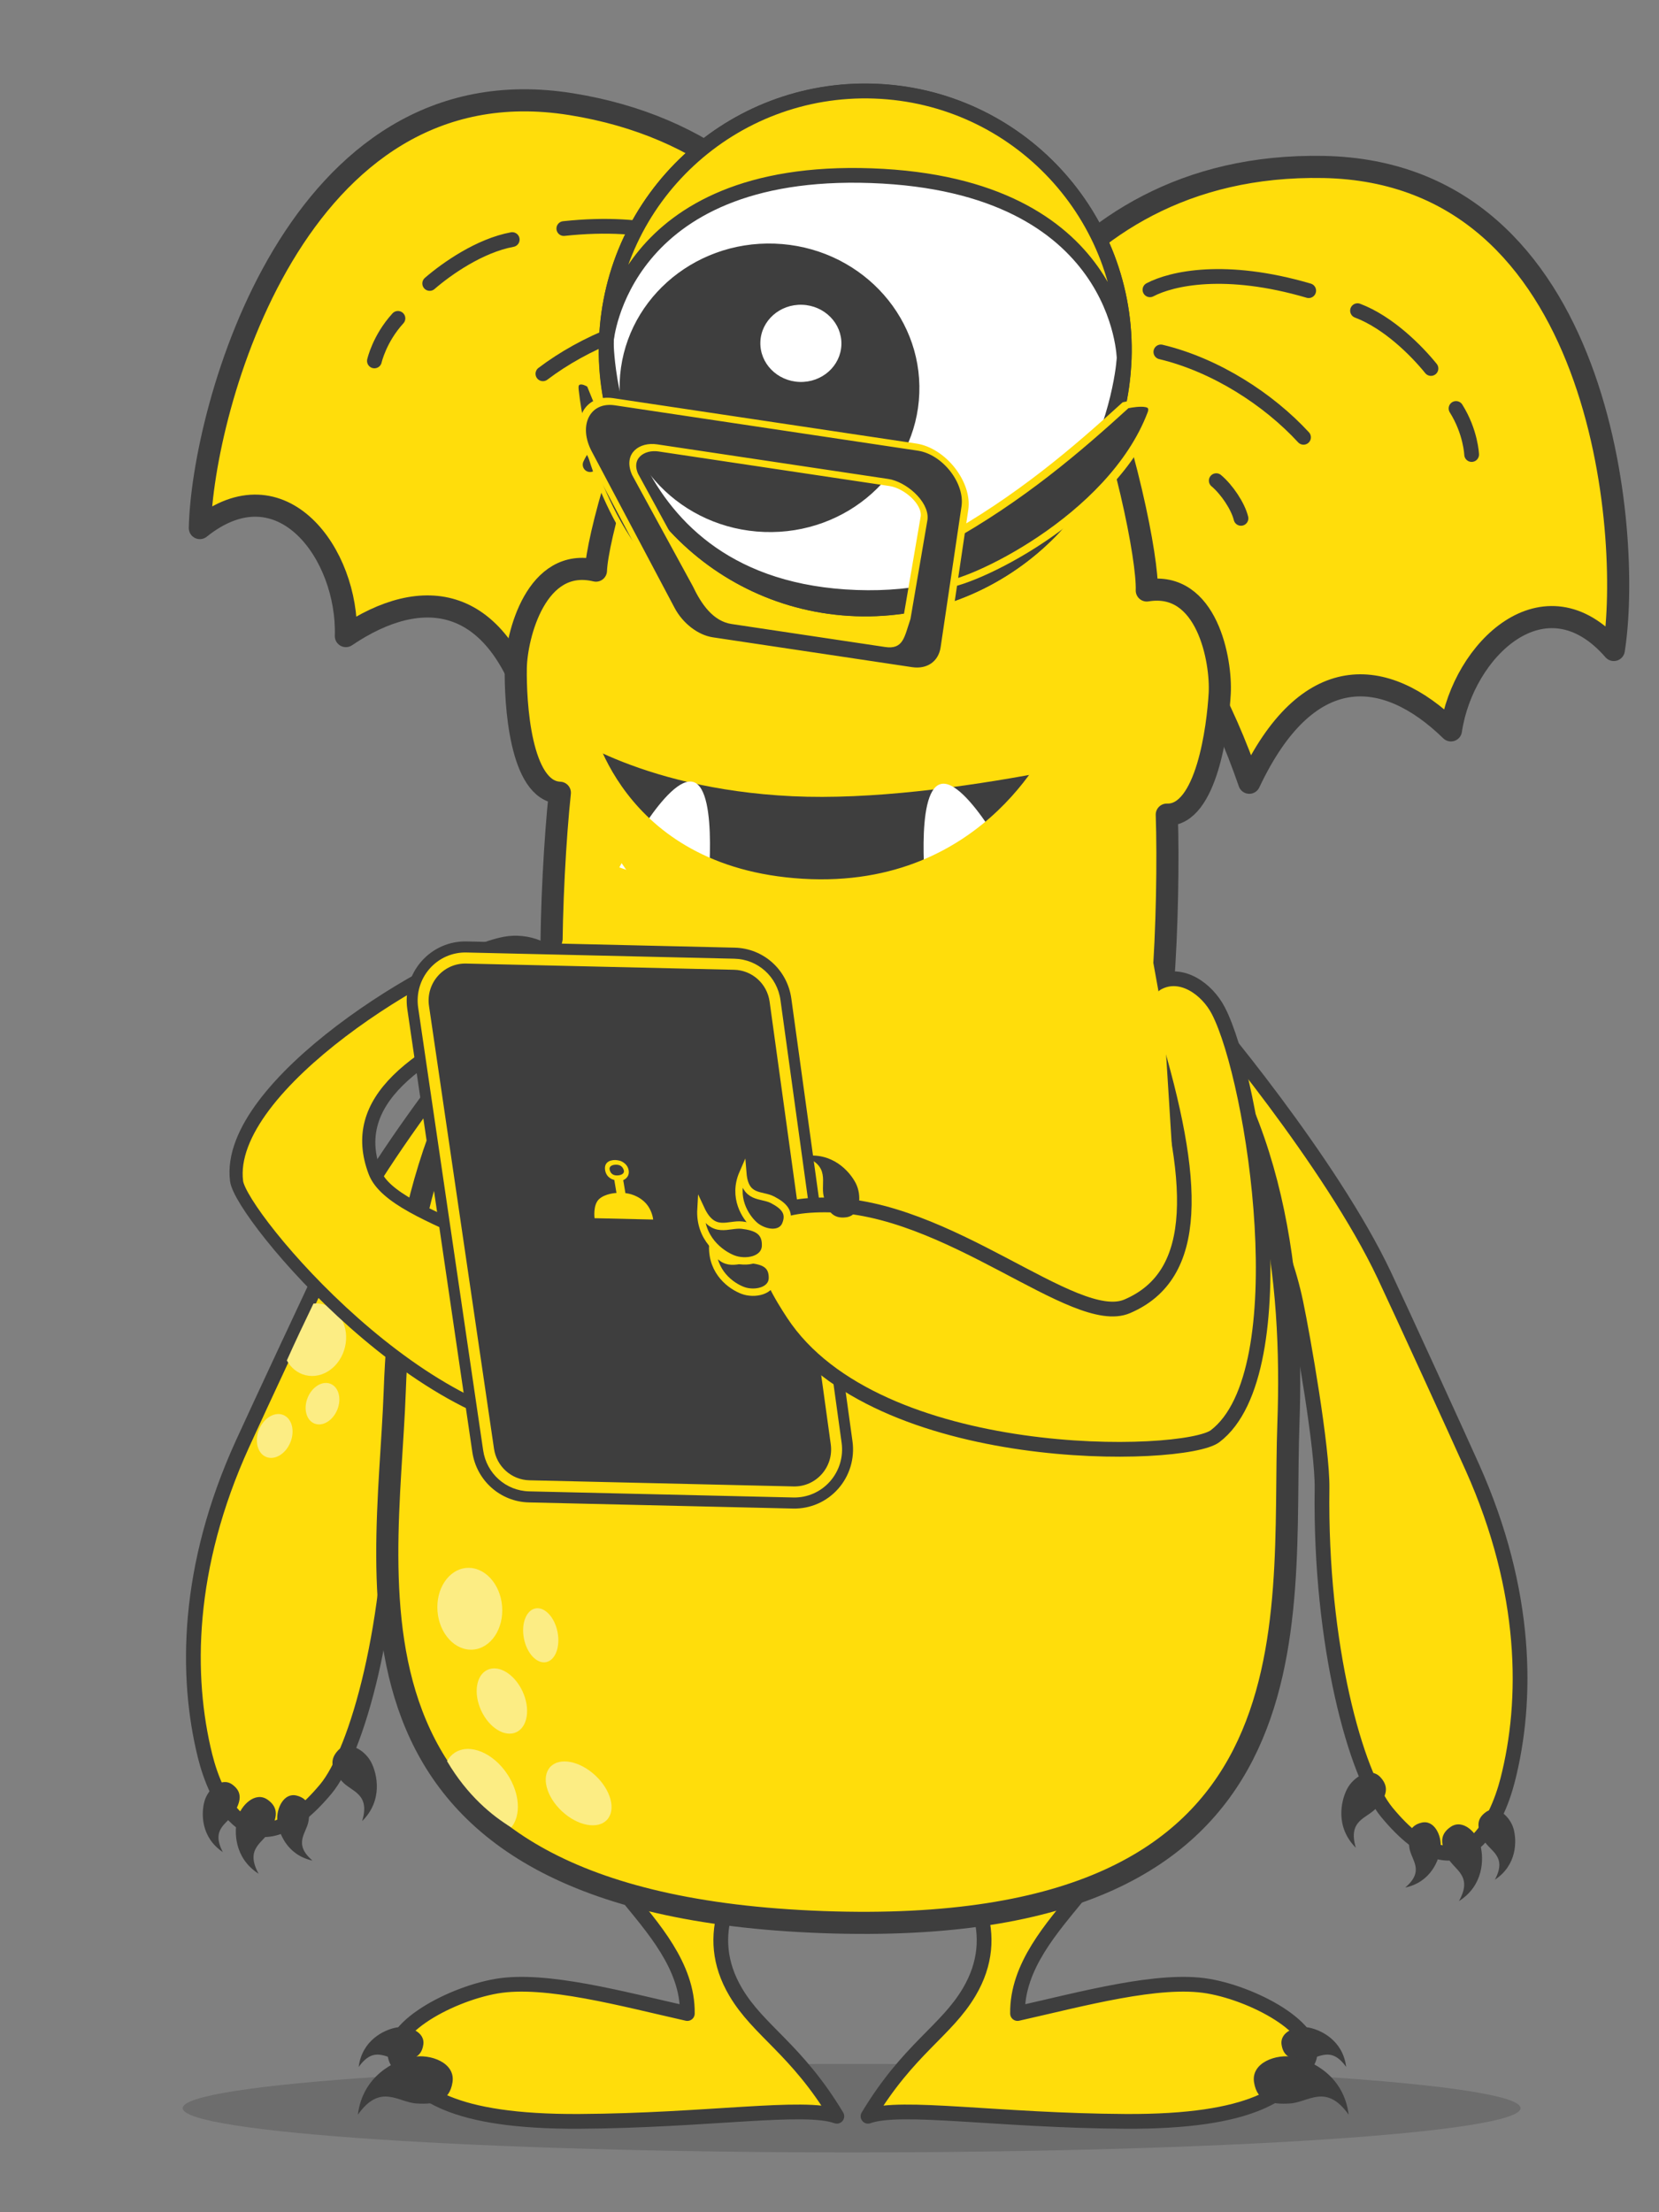 <svg
  xmlns="http://www.w3.org/2000/svg"
  viewBox="0 0 450 600"
  width="450"
  height="600"
  preserveAspectRatio="xMidYMid meet"
  style="width: 100%; height: 100%; transform: translate3d(0px, 0px, 0px);"
><rect x="0" y="0" width="450" height="600" fill="#808080" stroke="none"/><defs><clipPath id="__lottie_element_2"><rect
        width="450"
        height="600"
        x="0"
        y="0"
      /></clipPath></defs><g clip-path="url(#__lottie_element_2)"><g
      class="m_shadow"
      transform="matrix(1,0,0,1,49.556,559.776)"
      opacity="0.3"
      style="display: block;"
    ><g
        opacity="1"
        transform="matrix(1,0,0,1,181.444,12.001)"
      ><path
          fill="rgb(64,64,65)"
          fill-opacity="1"
          d=" M181.444,0 C181.444,-6.628 100.209,-12.001 0,-12.001 C-100.209,-12.001 -181.445,-6.628 -181.445,0 C-181.445,6.628 -100.209,12.001 0,12.001 C100.209,12.001 181.444,6.628 181.444,0z"
        /></g></g><g
      class="m_leg_r"
      transform="matrix(1,0,0,1,225.449,447.519)"
      opacity="1"
      style="display: block;"
    ><g
        opacity="1"
        transform="matrix(1,0,0,1,72.004,69.013)"
      ><path
          fill="rgb(255,221,11)"
          fill-opacity="1"
          d=" M-39.009,-54.421 C-30.744,-59.013 -24.786,-52.865 -22.565,-49.31 C-20.342,-45.755 2.906,-12.199 -4.786,-2.682 C-11.892,6.108 -21.645,16.695 -21.445,29.581 C-3.853,25.627 17.013,19.86 30.332,22.164 C43.65,24.468 62.004,34.767 57.084,42.864 C52.164,50.961 42.512,59.013 7.88,58.826 C-26.751,58.641 -53.095,54.227 -62.004,57.441 C-50.988,39.15 -40.832,34.369 -34.552,23.734 C-29.959,15.956 -29.627,8.449 -31.85,1.299 C-34.072,-5.851 -46.565,-30.421 -49.009,-35.977 C-51.453,-41.532 -47.009,-49.977 -39.009,-54.421z"
        /><path
          stroke-linecap="round"
          stroke-linejoin="round"
          fill-opacity="0"
          stroke="rgb(62,62,62)"
          stroke-opacity="1"
          stroke-width="4"
          d=" M-39.009,-54.421 C-30.744,-59.013 -24.786,-52.865 -22.565,-49.31 C-20.342,-45.755 2.906,-12.199 -4.786,-2.682 C-11.892,6.108 -21.645,16.695 -21.445,29.581 C-3.853,25.627 17.013,19.86 30.332,22.164 C43.65,24.468 62.004,34.767 57.084,42.864 C52.164,50.961 42.512,59.013 7.88,58.826 C-26.751,58.641 -53.095,54.227 -62.004,57.441 C-50.988,39.15 -40.832,34.369 -34.552,23.734 C-29.959,15.956 -29.627,8.449 -31.85,1.299 C-34.072,-5.851 -46.565,-30.421 -49.009,-35.977 C-51.453,-41.532 -47.009,-49.977 -39.009,-54.421z"
        /></g><g
        opacity="1"
        transform="matrix(1,0,0,1,130.656,107.429)"
      ><path
          fill="rgb(62,62,62)"
          fill-opacity="1"
          d=" M-8.475,-0.34 C-9.043,-3.98 -4.337,-5.653 -1.066,-5.022 C2.205,-4.389 8.15,-1.561 9.043,5.652 C4.842,-0.225 1.639,3.371 -1.815,3.585 C-5.269,3.799 -7.914,3.252 -8.475,-0.34z"
        /></g><g
        opacity="1"
        transform="matrix(1,0,0,1,127.121,117.732)"
      ><path
          fill="rgb(62,62,62)"
          fill-opacity="1"
          d=" M-12.417,-0.498 C-13.249,-5.83 -6.355,-8.282 -1.562,-7.355 C3.23,-6.429 11.941,-2.284 13.249,8.283 C7.096,-0.327 2.401,4.939 -2.659,5.253 C-7.72,5.566 -11.595,4.766 -12.417,-0.498z"
        /></g></g><g
      class="m_leg_l"
      transform="matrix(1,0,0,1,92.988,447.519)"
      opacity="1"
      style="display: block;"
    ><g
        opacity="1"
        transform="matrix(1,0,0,1,72.004,69.013)"
      ><path
          fill="rgb(255,221,11)"
          fill-opacity="1"
          d=" M39.008,-54.421 C30.743,-59.013 24.786,-52.865 22.564,-49.31 C20.341,-45.755 -2.907,-12.199 4.786,-2.682 C11.89,6.108 21.644,16.695 21.444,29.581 C3.852,25.627 -17.014,19.86 -30.333,22.164 C-43.652,24.468 -62.004,34.767 -57.085,42.864 C-52.165,50.961 -42.513,59.013 -7.881,58.826 C26.751,58.641 53.094,54.227 62.004,57.441 C50.987,39.15 40.831,34.369 34.551,23.734 C29.959,15.956 29.627,8.449 31.849,1.299 C34.071,-5.851 46.564,-30.421 49.008,-35.977 C51.452,-41.532 47.008,-49.977 39.008,-54.421z"
        /><path
          stroke-linecap="round"
          stroke-linejoin="round"
          fill-opacity="0"
          stroke="rgb(62,62,62)"
          stroke-opacity="1"
          stroke-width="4"
          d=" M39.008,-54.421 C30.743,-59.013 24.786,-52.865 22.564,-49.31 C20.341,-45.755 -2.907,-12.199 4.786,-2.682 C11.89,6.108 21.644,16.695 21.444,29.581 C3.852,25.627 -17.014,19.86 -30.333,22.164 C-43.652,24.468 -62.004,34.767 -57.085,42.864 C-52.165,50.961 -42.513,59.013 -7.881,58.826 C26.751,58.641 53.094,54.227 62.004,57.441 C50.987,39.15 40.831,34.369 34.551,23.734 C29.959,15.956 29.627,8.449 31.849,1.299 C34.071,-5.851 46.564,-30.421 49.008,-35.977 C51.452,-41.532 47.008,-49.977 39.008,-54.421z"
        /></g><g
        opacity="1"
        transform="matrix(1,0,0,1,13.352,107.429)"
      ><path
          fill="rgb(62,62,62)"
          fill-opacity="1"
          d=" M8.475,-0.34 C9.043,-3.98 4.336,-5.653 1.066,-5.022 C-2.205,-4.389 -8.15,-1.561 -9.043,5.652 C-4.843,-0.225 -1.639,3.371 1.814,3.585 C5.268,3.799 7.914,3.252 8.475,-0.34z"
        /></g><g
        opacity="1"
        transform="matrix(1,0,0,1,17.335,117.732)"
      ><path
          fill="rgb(62,62,62)"
          fill-opacity="1"
          d=" M12.417,-0.498 C13.25,-5.83 6.354,-8.282 1.561,-7.355 C-3.231,-6.429 -11.942,-2.284 -13.25,8.283 C-7.096,-0.327 -2.402,4.939 2.659,5.253 C7.719,5.566 11.596,4.766 12.417,-0.498z"
        /></g></g><g
      class="m_ear_base_r"
      transform="matrix(0.996,0.089,-0.089,0.996,250.237,15.19)"
      opacity="1"
      style="display: block;"
    ><g
        opacity="1"
        transform="matrix(1,0,0,1,109.134,101.721)"
      ><path
          fill="rgb(255,221,11)"
          fill-opacity="1"
          d=" M-94.134,17.863 C-91.394,-4.055 -73.798,-76.134 1.929,-81.428 C77.656,-86.721 94.134,10.535 91.969,42.055 C71.433,22.316 51.202,45.545 49.91,67.708 C30.545,51.945 9.356,52.161 -3.309,86.72 C-21.603,46.019 -49.751,15.501 -94.134,17.863z"
        /><path
          stroke-linecap="round"
          stroke-linejoin="round"
          fill-opacity="0"
          stroke="rgb(62,62,62)"
          stroke-opacity="1"
          stroke-width="6"
          d=" M-94.134,17.863 C-91.394,-4.055 -73.798,-76.134 1.929,-81.428 C77.656,-86.721 94.134,10.535 91.969,42.055 C71.433,22.316 51.202,45.545 49.91,67.708 C30.545,51.945 9.356,52.161 -3.309,86.72 C-21.603,46.019 -49.751,15.501 -94.134,17.863z"
        /></g><g
        opacity="1"
        transform="matrix(1,0,0,1,155.311,88.373)"
      ><path
          stroke-linecap="round"
          stroke-linejoin="round"
          fill-opacity="0"
          stroke="rgb(62,62,62)"
          stroke-opacity="1"
          stroke-width="4"
          d=" M-2.664,-6.034 C1.882,-0.056 2.664,6.034 2.664,6.034"
        /></g><g
        opacity="1"
        transform="matrix(1,0,0,1,134.291,65.22)"
      ><path
          stroke-linecap="round"
          stroke-linejoin="round"
          fill-opacity="0"
          stroke="rgb(62,62,62)"
          stroke-opacity="1"
          stroke-width="4"
          d=" M-10.618,-6.925 C-1.982,-4.52 6.342,2.501 10.618,6.925"
        /></g><g
        opacity="1"
        transform="matrix(1,0,0,1,88.541,53.571)"
      ><path
          stroke-linecap="round"
          stroke-linejoin="round"
          fill-opacity="0"
          stroke="rgb(62,62,62)"
          stroke-opacity="1"
          stroke-width="4"
          d=" M-21.454,4.098 C-15.85,0.488 -1.679,-4.098 21.454,0.503"
        /></g><g
        opacity="1"
        transform="matrix(1,0,0,1,91.835,84.003)"
      ><path
          stroke-linecap="round"
          stroke-linejoin="round"
          fill-opacity="0"
          stroke="rgb(62,62,62)"
          stroke-opacity="1"
          stroke-width="4"
          d=" M-20.304,-9.812 C-5.194,-7.596 9.918,0.381 20.304,9.812"
        /></g><g
        opacity="1"
        transform="matrix(1,0,0,1,93.402,112.425)"
      ><path
          stroke-linecap="round"
          stroke-linejoin="round"
          fill-opacity="0"
          stroke="rgb(62,62,62)"
          stroke-opacity="1"
          stroke-width="4"
          d=" M-3.796,-4.796 C-0.76,-2.685 2.688,1.537 3.796,4.796"
        /></g></g><g
      class="m_ear_base_l"
      transform="matrix(0.996,0.089,-0.089,0.996,49.91,-1.504)"
      opacity="1"
      style="display: block;"
    ><g
        opacity="1"
        transform="matrix(1,0,0,1,109.134,101.721)"
      ><path
          fill="rgb(255,221,11)"
          fill-opacity="1"
          d=" M94.135,17.863 C91.395,-4.055 73.798,-76.134 -1.929,-81.428 C-77.657,-86.721 -94.135,10.535 -91.97,42.055 C-71.434,22.316 -51.202,45.545 -49.911,67.708 C-30.545,51.945 -9.356,52.161 3.309,86.72 C21.604,46.019 49.752,15.501 94.135,17.863z"
        /><path
          stroke-linecap="round"
          stroke-linejoin="round"
          fill-opacity="0"
          stroke="rgb(62,62,62)"
          stroke-opacity="1"
          stroke-width="6"
          d=" M94.135,17.863 C91.395,-4.055 73.798,-76.134 -1.929,-81.428 C-77.657,-86.721 -94.135,10.535 -91.97,42.055 C-71.434,22.316 -51.202,45.545 -49.911,67.708 C-30.545,51.945 -9.356,52.161 3.309,86.72 C21.604,46.019 49.752,15.501 94.135,17.863z"
        /></g><g
        opacity="1"
        transform="matrix(1,0,0,1,62.957,88.373)"
      ><path
          stroke-linecap="round"
          stroke-linejoin="round"
          fill-opacity="0"
          stroke="rgb(62,62,62)"
          stroke-opacity="1"
          stroke-width="4"
          d=" M2.664,-6.034 C-1.881,-0.056 -2.664,6.034 -2.664,6.034"
        /></g><g
        opacity="1"
        transform="matrix(1,0,0,1,83.978,65.22)"
      ><path
          stroke-linecap="round"
          stroke-linejoin="round"
          fill-opacity="0"
          stroke="rgb(62,62,62)"
          stroke-opacity="1"
          stroke-width="4"
          d=" M10.618,-6.925 C1.982,-4.52 -6.341,2.501 -10.618,6.925"
        /></g><g
        opacity="1"
        transform="matrix(1,0,0,1,129.727,53.571)"
      ><path
          stroke-linecap="round"
          stroke-linejoin="round"
          fill-opacity="0"
          stroke="rgb(62,62,62)"
          stroke-opacity="1"
          stroke-width="4"
          d=" M21.455,4.098 C15.851,0.488 1.678,-4.098 -21.455,0.503"
        /></g><g
        opacity="1"
        transform="matrix(1,0,0,1,126.433,84.003)"
      ><path
          stroke-linecap="round"
          stroke-linejoin="round"
          fill-opacity="0"
          stroke="rgb(62,62,62)"
          stroke-opacity="1"
          stroke-width="4"
          d=" M20.305,-9.812 C5.194,-7.596 -9.918,0.381 -20.305,9.812"
        /></g><g
        opacity="1"
        transform="matrix(1,0,0,1,124.868,112.425)"
      ><path
          stroke-linecap="round"
          stroke-linejoin="round"
          fill-opacity="0"
          stroke="rgb(62,62,62)"
          stroke-opacity="1"
          stroke-width="4"
          d=" M3.796,-4.796 C0.759,-2.685 -2.689,1.537 -3.796,4.796"
        /></g></g><g
      class="m_arm_l"
      transform="matrix(1,-0.007,0.007,1,27.549,248.065)"
      opacity="1"
      style="display: block;"
    ><g
        opacity="1"
        transform="matrix(1,0,0,1,77.933,135.938)"
      ><path
          fill="rgb(255,221,11)"
          fill-opacity="1"
          d=" M53.704,-119.908 C49.825,-125.937 41.977,-122.964 37.309,-118.29 C32.641,-113.617 -1.333,-74.056 -16.044,-44.011 C-20.643,-34.617 -36.381,-1.464 -40.723,7.889 C-56.223,41.278 -56.667,70.832 -51.445,92.488 C-48.768,103.589 -39.422,125.938 -18.792,101.658 C-10.365,91.74 -0.003,56.86 -0.003,14.09 C-0.003,3.277 5.713,-26.816 7.799,-36.146 C15.57,-70.893 42.765,-97.07 45.641,-100.352 C48.369,-103.465 56.667,-115.304 53.704,-119.908z"
        /><path
          stroke-linecap="round"
          stroke-linejoin="miter"
          fill-opacity="0"
          stroke-miterlimit="10"
          stroke="rgb(62,62,62)"
          stroke-opacity="1"
          stroke-width="4"
          d=" M53.704,-119.908 C49.825,-125.937 41.977,-122.964 37.309,-118.29 C32.641,-113.617 -1.333,-74.056 -16.044,-44.011 C-20.643,-34.617 -36.381,-1.464 -40.723,7.889 C-56.223,41.278 -56.667,70.832 -51.445,92.488 C-48.768,103.589 -39.422,125.938 -18.792,101.658 C-10.365,91.74 -0.003,56.86 -0.003,14.09 C-0.003,3.277 5.713,-26.816 7.799,-36.146 C15.57,-70.893 42.765,-97.07 45.641,-100.352 C48.369,-103.465 56.667,-115.304 53.704,-119.908z"
        /></g><g
        opacity="1"
        transform="matrix(1,0,0,1,45.977,141.719)"
      ><path
          fill="rgb(252,237,132)"
          fill-opacity="1"
          d=" M4.234,1.759 C2.931,4.894 -0.02,6.647 -2.358,5.676 C-4.697,4.704 -5.536,1.375 -4.234,-1.76 C-2.932,-4.893 0.02,-6.647 2.358,-5.676 C4.696,-4.704 5.536,-1.375 4.234,1.759z"
        /></g><g
        opacity="1"
        transform="matrix(1,0,0,1,58.993,133.056)"
      ><path
          fill="rgb(252,237,132)"
          fill-opacity="1"
          d=" M4.003,1.663 C2.772,4.627 -0.019,6.285 -2.229,5.366 C-4.44,4.448 -5.234,1.301 -4.003,-1.663 C-2.771,-4.626 0.019,-6.284 2.23,-5.365 C4.44,-4.447 5.234,-1.301 4.003,1.663z"
        /></g><g
        opacity="1"
        transform="matrix(1,0,0,1,57.958,116.132)"
      ><path
          fill="rgb(252,237,132)"
          fill-opacity="1"
          d=" M1.261,-10.053 C0.431,-10.257 -0.404,-10.31 -1.225,-10.237 C-3.722,-5.157 -6.416,0.429 -8.552,5.134 C-7.457,7.13 -5.691,8.63 -3.47,9.176 C1.141,10.31 5.939,6.926 7.245,1.616 C8.552,-3.694 5.872,-8.918 1.261,-10.053z"
        /></g><g
        opacity="1"
        transform="matrix(1,0,0,1,30.92,244.239)"
      ><path
          fill="rgb(62,62,62)"
          fill-opacity="1"
          d=" M2.872,-8.076 C-0.106,-10.244 -3.746,-6.822 -4.678,-3.624 C-5.61,-0.426 -5.811,6.155 0.197,10.244 C-3.111,3.823 1.552,2.616 3.32,-0.358 C5.088,-3.333 5.811,-5.935 2.872,-8.076z"
        /></g><g
        opacity="1"
        transform="matrix(1,0,0,1,40.34,249.217)"
      ><path
          fill="rgb(62,62,62)"
          fill-opacity="1"
          d=" M2.961,-8.901 C-0.346,-11.208 -4.253,-7.382 -5.202,-3.861 C-6.15,-0.34 -6.224,6.866 0.441,11.207 C-3.321,4.254 1.753,2.829 3.622,-0.464 C5.491,-3.759 6.225,-6.624 2.961,-8.901z"
        /></g><g
        opacity="1"
        transform="matrix(1,0,0,1,50.53,247.67)"
      ><path
          fill="rgb(62,62,62)"
          fill-opacity="1"
          d=" M0.702,-8.378 C-2.794,-9.279 -4.876,-4.847 -4.57,-1.597 C-4.266,1.653 -2.073,7.722 4.876,9.279 C-0.455,4.623 3.357,1.842 3.895,-1.507 C4.432,-4.855 4.152,-7.488 0.702,-8.378z"
        /></g><g
        opacity="1"
        transform="matrix(1,0,0,1,67.23,235.271)"
      ><path
          fill="rgb(62,62,62)"
          fill-opacity="1"
          d=" M-4.663,-8.161 C-1.87,-11.069 2.708,-8.078 4.326,-4.809 C5.943,-1.542 7.42,5.511 1.73,11.068 C4.064,3.515 -1.191,3.11 -3.666,0.242 C-6.142,-2.624 -7.42,-5.292 -4.663,-8.161z"
        /></g></g><g
      class="m_arm_r"
      transform="matrix(1,0.014,-0.014,1,294.03,252.722)"
      opacity="1"
      style="display: block;"
    ><g
        opacity="1"
        transform="matrix(1,0,0,1,66.667,135.938)"
      ><path
          fill="rgb(255,221,11)"
          fill-opacity="1"
          d=" M-53.704,-119.908 C-49.824,-125.937 -41.977,-122.964 -37.309,-118.29 C-32.642,-113.617 1.333,-74.056 16.044,-44.011 C20.644,-34.617 36.381,-1.464 40.723,7.889 C56.223,41.278 56.667,70.832 51.444,92.488 C48.768,103.589 39.423,125.938 18.793,101.658 C10.365,91.74 0.003,56.86 0.003,14.09 C0.003,3.277 -5.714,-26.816 -7.8,-36.146 C-15.57,-70.893 -42.765,-97.07 -45.641,-100.352 C-48.368,-103.465 -56.667,-115.304 -53.704,-119.908z"
        /><path
          stroke-linecap="round"
          stroke-linejoin="miter"
          fill-opacity="0"
          stroke-miterlimit="10"
          stroke="rgb(62,62,62)"
          stroke-opacity="1"
          stroke-width="4"
          d=" M-53.704,-119.908 C-49.824,-125.937 -41.977,-122.964 -37.309,-118.29 C-32.642,-113.617 1.333,-74.056 16.044,-44.011 C20.644,-34.617 36.381,-1.464 40.723,7.889 C56.223,41.278 56.667,70.832 51.444,92.488 C48.768,103.589 39.423,125.938 18.793,101.658 C10.365,91.74 0.003,56.86 0.003,14.09 C0.003,3.277 -5.714,-26.816 -7.8,-36.146 C-15.57,-70.893 -42.765,-97.07 -45.641,-100.352 C-48.368,-103.465 -56.667,-115.304 -53.704,-119.908z"
        /></g><g
        opacity="1"
        transform="matrix(1,0,0,1,115.227,245.239)"
      ><path
          fill="rgb(62,62,62)"
          fill-opacity="1"
          d=" M-2.871,-8.076 C0.107,-10.244 3.746,-6.822 4.679,-3.624 C5.61,-0.426 5.811,6.155 -0.197,10.244 C3.111,3.823 -1.552,2.616 -3.32,-0.358 C-5.089,-3.333 -5.81,-5.935 -2.871,-8.076z"
        /></g><g
        opacity="1"
        transform="matrix(1,0,0,1,105.807,250.217)"
      ><path
          fill="rgb(62,62,62)"
          fill-opacity="1"
          d=" M-2.96,-8.901 C0.348,-11.208 4.253,-7.382 5.202,-3.861 C6.15,-0.34 6.224,6.866 -0.441,11.207 C3.321,4.254 -1.753,2.829 -3.622,-0.464 C-5.491,-3.759 -6.224,-6.624 -2.96,-8.901z"
        /></g><g
        opacity="1"
        transform="matrix(1,0,0,1,95.617,248.67)"
      ><path
          fill="rgb(62,62,62)"
          fill-opacity="1"
          d=" M-0.701,-8.378 C2.795,-9.279 4.875,-4.848 4.57,-1.598 C4.265,1.652 2.073,7.722 -4.876,9.279 C0.455,4.623 -3.356,1.841 -3.894,-1.508 C-4.432,-4.856 -4.15,-7.488 -0.701,-8.378z"
        /></g><g
        opacity="1"
        transform="matrix(1,0,0,1,78.918,236.271)"
      ><path
          fill="rgb(62,62,62)"
          fill-opacity="1"
          d=" M4.664,-8.161 C1.87,-11.069 -2.709,-8.078 -4.326,-4.809 C-5.943,-1.542 -7.42,5.511 -1.73,11.068 C-4.064,3.515 1.191,3.11 3.667,0.242 C6.143,-2.624 7.421,-5.292 4.664,-8.161z"
        /></g></g><g
      class="m_body"
      transform="matrix(0.999,0.036,-0.036,0.999,88.824,12.162)"
      opacity="1"
      style="display: block;"
    ><g
        opacity="1"
        transform="matrix(1,0,0,1,152.722,259.579)"
      ><path
          fill="rgb(255,221,11)"
          fill-opacity="1"
          d=" M121.324,104.804 C121.324,66.791 115,19.421 83,-12.579 C83.642,-27.577 83.24,-47.058 82.394,-59.061 C93.277,-59.08 95.393,-83.396 95.566,-92.449 C95.732,-101.172 91.134,-122.967 74.781,-119.639 C74.781,-136.298 46.167,-244.579 0,-244.579 C-46.167,-244.579 -74.781,-136.298 -74.781,-119.639 C-91.134,-122.967 -95.733,-101.172 -95.567,-92.449 C-95.393,-83.396 -93.278,-59.08 -82.395,-59.061 C-83.24,-47.058 -83.643,-27.577 -83,-12.579 C-115,19.421 -121.324,66.791 -121.324,104.804 C-121.324,159.032 -137.722,244.58 0,244.58 C137.722,244.58 121.324,159.032 121.324,104.804z"
        /><path
          stroke-linecap="round"
          stroke-linejoin="round"
          fill-opacity="0"
          stroke="rgb(62,62,62)"
          stroke-opacity="1"
          stroke-width="6"
          d=" M121.324,104.804 C121.324,66.791 115,19.421 83,-12.579 C83.642,-27.577 83.24,-47.058 82.394,-59.061 C93.277,-59.08 95.393,-83.396 95.566,-92.449 C95.732,-101.172 91.134,-122.967 74.781,-119.639 C74.781,-136.298 46.167,-244.579 0,-244.579 C-46.167,-244.579 -74.781,-136.298 -74.781,-119.639 C-91.134,-122.967 -95.733,-101.172 -95.567,-92.449 C-95.393,-83.396 -93.278,-59.08 -82.395,-59.061 C-83.24,-47.058 -83.643,-27.577 -83,-12.579 C-115,19.421 -121.324,66.791 -121.324,104.804 C-121.324,159.032 -137.722,244.58 0,244.58 C137.722,244.58 121.324,159.032 121.324,104.804z"
        /></g><g
        opacity="1"
        transform="matrix(1,0,0,1,73.373,429.151)"
      ><path
          fill="rgb(252,237,132)"
          fill-opacity="1"
          d=" M4.517,-1.071 C5.463,2.92 4.208,6.635 1.714,7.227 C-0.78,7.818 -3.57,5.062 -4.517,1.071 C-5.463,-2.92 -4.208,-6.634 -1.714,-7.226 C0.781,-7.818 3.571,-5.062 4.517,-1.071z"
        /></g><g
        opacity="1"
        transform="matrix(1,0,0,1,53.878,422.653)"
      ><path
          fill="rgb(252,237,132)"
          fill-opacity="1"
          d=" M8.728,-1.029 C9.447,5.068 6.121,10.471 1.301,11.039 C-3.52,11.608 -8.01,7.125 -8.729,1.029 C-9.447,-5.068 -6.122,-10.471 -1.301,-11.04 C3.519,-11.608 8.01,-7.126 8.728,-1.029z"
        /></g><g
        opacity="1"
        transform="matrix(1,0,0,1,63.48,447.352)"
      ><path
          fill="rgb(252,237,132)"
          fill-opacity="1"
          d=" M5.52,-2.787 C7.841,1.81 7.25,6.784 4.202,8.323 C1.153,9.862 -3.2,7.383 -5.521,2.786 C-7.841,-1.81 -7.251,-6.784 -4.202,-8.323 C-1.153,-9.862 3.2,-7.384 5.52,-2.787z"
        /></g><g
        opacity="1"
        transform="matrix(1,0,0,1,85.195,471.641)"
      ><path
          fill="rgb(252,237,132)"
          fill-opacity="1"
          d=" M4.353,-5.015 C8.741,-1.206 10.35,4.127 7.945,6.896 C5.541,9.666 0.034,8.823 -4.354,5.014 C-8.742,1.206 -10.349,-4.126 -7.945,-6.897 C-5.541,-9.666 -0.035,-8.824 4.353,-5.015z"
        /></g><g
        opacity="1"
        transform="matrix(1,0,0,1,59.503,470.28)"
      ><path
          fill="rgb(252,237,132)"
          fill-opacity="1"
          d=" M7.76,11.24 C10.305,7.952 9.795,2.033 6.259,-3.01 C2.195,-8.803 -4.321,-11.241 -8.295,-8.455 C-9.161,-7.848 -9.823,-7.033 -10.305,-6.085 C-4.457,3.067 2.494,8.323 7.76,11.24z"
        /></g></g><g
      class="m_mouth_back"
      transform="matrix(0.999,0.036,-0.036,0.999,151.117,181.385)"
      opacity="1"
      style="display: block;"
    ><g
        opacity="1"
        transform="matrix(1,0,0,1,84.848,30.455)"
      ><path
          fill="rgb(62,62,62)"
          fill-opacity="1"
          d=" M-84.598,-9.316 C-84.598,-9.316 -84.598,-22.649 -84.598,-22.649 C-84.598,-22.649 -69.043,-29.316 -5.71,-29.76 C57.624,-30.205 84.598,-24.205 84.598,-24.205 C84.598,-24.205 84.598,-12.368 84.598,-12.368 C84.598,-12.368 65.748,30.205 -4.476,30.205 C-60.821,30.205 -84.598,-9.316 -84.598,-9.316z"
        /></g></g><g
      class="m_mouth_lip_upper"
      transform="matrix(0.999,0.036,-0.036,0.999,143.744,146.994)"
      opacity="1"
      style="display: block;"
    ><g
        opacity="1"
        transform="matrix(1,0,0,1,91.828,34.917)"
      ><path
          fill="rgb(255,221,11)"
          fill-opacity="1"
          d=" M-87.8,15.1 C-87.8,15.1 -82.8,15.1 -82.8,15.1 C-82.8,15.1 -60.9,30.96 -18.2,31.46 C24.5,31.96 83.3,13.7 83.3,13.7 C83.3,13.7 87.8,13.7 87.8,13.7 C87.8,13.7 91.6,-6.6 71.6,-13.3 C51.6,-20 48.4,-34.6 0.2,-34.4 C-48,-34.2 -57.8,-13 -74.7,-6.1 C-91.6,0.8 -87.8,15.1 -87.8,15.1z"
        /></g></g><g
      class="m_tooth_l"
      transform="matrix(0.999,0.036,-0.036,0.999,168.686,209.198)"
      opacity="1"
      style="display: block;"
    ><g
        opacity="1"
        transform="matrix(1,0,0,1,13.434,16.854)"
      ><path
          fill="rgb(255,255,255)"
          fill-opacity="1"
          d=" M-13.184,9.222 C-13.184,9.222 -1.005,-16.603 6.089,-14.641 C13.184,-12.679 10.899,16.604 10.899,16.604 C10.899,16.604 -13.184,9.222 -13.184,9.222z"
        /></g></g><g
      class="m_tooth_r"
      transform="matrix(0.999,0.036,-0.036,0.999,247.952,209.85)"
      opacity="1"
      style="display: block;"
    ><g
        opacity="1"
        transform="matrix(1,0,0,1,14.432,16.684)"
      ><path
          fill="rgb(255,255,255)"
          fill-opacity="1"
          d=" M-9.938,16.434 C-9.938,16.434 -14.182,-11.803 -7.195,-14.119 C-0.208,-16.434 14.182,9.172 14.182,9.172 C14.182,9.172 -9.938,16.434 -9.938,16.434z"
        /></g></g><g
      class="m_mouth_lip_lower"
      transform="matrix(0.999,0.036,-0.036,0.999,141.391,185.888)"
      opacity="1"
      style="display: block;"
    ><g
        opacity="1"
        transform="matrix(1,0,0,1,94.028,36.584)"
      ><path
          fill="rgb(255,221,11)"
          fill-opacity="1"
          d=" M-88.2,-36.3 C-88.2,-36.3 -75,-28.7 -75,-28.7 C-75,-28.7 -66.1,11.9 -15.8,13.1 C34.7,14.3 50.7,-28.5 50.7,-28.5 C50.7,-28.5 88.9,-36.3 88.9,-36.3 C88.9,-36.3 93.8,-21.2 78.9,-11.9 C64,-2.6 65.4,36.6 -0.5,37 C-66.4,37.4 -67.6,-2.1 -80.7,-11.9 C-93.8,-21.7 -88.2,-36.3 -88.2,-36.3z"
        /></g></g><g
      class="m_eye_ball"
      transform="matrix(0.999,0.036,-0.036,0.999,157.376,11.806)"
      opacity="1"
      style="display: block;"
    ><g
        opacity="1"
        transform="matrix(1,0,0,1,80.296,80.295)"
      ><path
          fill="rgb(255,255,255)"
          fill-opacity="1"
          d=" M70.296,0 C70.296,38.823 38.822,70.295 0,70.295 C-38.823,70.295 -70.296,38.823 -70.296,0 C-70.296,-38.823 -38.823,-70.295 0,-70.295 C38.822,-70.295 70.296,-38.823 70.296,0z"
        /><path
          stroke-linecap="round"
          stroke-linejoin="round"
          fill-opacity="0"
          stroke="rgb(62,62,62)"
          stroke-opacity="1"
          stroke-width="4"
          d=" M70.296,0 C70.296,38.823 38.822,70.295 0,70.295 C-38.823,70.295 -70.296,38.823 -70.296,0 C-70.296,-38.823 -38.823,-70.295 0,-70.295 C38.822,-70.295 70.296,-38.823 70.296,0z"
        /></g></g><g
      class="m_eye_pupil"
      transform="matrix(0.999,0.036,-0.036,0.999,169.253,64.353)"
      opacity="1"
      style="display: block;"
    ><g
        opacity="1"
        transform="matrix(1,0,0,1,40.929,39.392)"
      ><path
          fill="rgb(62,62,62)"
          fill-opacity="1"
          d=" M40.679,0 C40.679,21.617 22.466,39.141 0,39.141 C-22.467,39.141 -40.679,21.617 -40.679,0 C-40.679,-21.617 -22.467,-39.141 0,-39.141 C22.466,-39.141 40.679,-21.617 40.679,0z"
        /></g><g
        opacity="1"
        transform="matrix(1,0,0,1,49.006,27.036)"
      ><path
          fill="rgb(255,255,255)"
          fill-opacity="1"
          d=" M11,0 C11,5.784 6.075,10.473 0,10.473 C-6.075,10.473 -11,5.784 -11,0 C-11,-5.784 -6.075,-10.473 0,-10.473 C6.075,-10.473 11,-5.784 11,0z"
        /></g></g><g
      class="m_eye_lid_lower"
      transform="matrix(0.999,0.036,-0.036,0.999,154.816,82.055)"
      opacity="1"
      style="display: block;"
    ><g
        opacity="1"
        transform="matrix(1,0,0,1,80.295,45.148)"
      ><path
          fill="rgb(255,221,11)"
          fill-opacity="1"
          d=" M-70.3,-35.1 C-70.3,-35.1 -68,32 0,32 C68,32 70.3,-35.1 70.3,-35.1 C70.3,3.7 38.8,35.1 0,35.1 C-38.8,35.1 -70.3,3.7 -70.3,-35.1z"
        /><path
          stroke-linecap="round"
          stroke-linejoin="round"
          fill-opacity="0"
          stroke="rgb(62,62,62)"
          stroke-opacity="1"
          stroke-width="4"
          d=" M-70.3,-35.1 C-70.3,-35.1 -68,32 0,32 C68,32 70.3,-35.1 70.3,-35.1 C70.3,3.7 38.8,35.1 0,35.1 C-38.8,35.1 -70.3,3.7 -70.3,-35.1z"
        /></g></g><g
      class="m_eye_lid_upper"
      transform="matrix(0.999,0.036,-0.036,0.999,157.376,11.806)"
      opacity="1"
      style="display: block;"
    ><g
        opacity="1"
        transform="matrix(1,0,0,1,80.296,45.148)"
      ><path
          fill="rgb(255,221,11)"
          fill-opacity="1"
          d=" M70.3,35.1 C70.3,35.1 68,-12.16 0,-12.16 C-68,-12.16 -70.3,35.1 -70.3,35.1 C-70.3,-3.7 -38.8,-35.1 0,-35.1 C38.8,-35.1 70.3,-3.7 70.3,35.1z"
        /><path
          stroke-linecap="round"
          stroke-linejoin="round"
          fill-opacity="0"
          stroke="rgb(62,62,62)"
          stroke-opacity="1"
          stroke-width="4"
          d=" M70.3,35.1 C70.3,35.1 68,-12.16 0,-12.16 C-68,-12.16 -70.3,35.1 -70.3,35.1 C-70.3,-3.7 -38.8,-35.1 0,-35.1 C38.8,-35.1 70.3,-3.7 70.3,35.1z"
        /></g></g><g
      class="m_arm_l_bent"
      transform="matrix(0.639,0.698,-0.623,0.57,128.06,220.013)"
      opacity="1"
      style="display: block;"
    ><g
        opacity="1"
        transform="matrix(1,0,0,1,91.355,78.363)"
      ><path
          fill="rgb(255,221,11)"
          fill-opacity="1"
          d=" M-40.262,-64.907 C-46.544,-68.363 -53.702,-63.484 -56.898,-57.702 C-67.245,-38.989 -81.356,39.818 -58.7,57.677 C-50.486,64.151 33.674,68.363 60.766,29.434 C67.288,20.061 81.356,-1.843 49.503,-2.557 C15.818,-3.312 -19.582,29.443 -33.822,23.036 C-53.729,14.078 -52.122,-11.166 -38.9,-51.303 C-37.605,-55.235 -35.471,-62.272 -40.262,-64.907z"
        /><path
          stroke-linecap="round"
          stroke-linejoin="miter"
          fill-opacity="0"
          stroke-miterlimit="10"
          stroke="rgb(62,62,62)"
          stroke-opacity="1"
          stroke-width="4"
          d=" M-40.262,-64.907 C-46.544,-68.363 -53.702,-63.484 -56.898,-57.702 C-67.245,-38.989 -81.356,39.818 -58.7,57.677 C-50.486,64.151 33.674,68.363 60.766,29.434 C67.288,20.061 81.356,-1.843 49.503,-2.557 C15.818,-3.312 -19.582,29.443 -33.822,23.036 C-53.729,14.078 -52.122,-11.166 -38.9,-51.303 C-37.605,-55.235 -35.471,-62.272 -40.262,-64.907z"
        /></g><g
        opacity="1"
        transform="matrix(1,0,0,1,163.049,94.067)"
      ><path
          fill="rgb(62,62,62)"
          fill-opacity="1"
          d=" M-8.286,1.824 C-8.349,5.507 -3.457,6.518 -0.304,5.443 C2.849,4.367 8.35,0.749 8.242,-6.518 C4.89,-0.12 1.222,-3.241 -2.229,-2.979 C-5.68,-2.716 -8.224,-1.812 -8.286,1.824z"
        /><path
          stroke-linecap="butt"
          stroke-linejoin="miter"
          fill-opacity="0"
          stroke-miterlimit="10"
          stroke="rgb(255,221,11)"
          stroke-opacity="1"
          stroke-width="2"
          d=" M-8.286,1.824 C-8.349,5.507 -3.457,6.518 -0.304,5.443 C2.849,4.367 8.35,0.749 8.242,-6.518 C4.89,-0.12 1.222,-3.241 -2.229,-2.979 C-5.68,-2.716 -8.224,-1.812 -8.286,1.824z"
        /></g><g
        opacity="1"
        transform="matrix(1,0,0,1,165.929,84.972)"
      ><path
          fill="rgb(62,62,62)"
          fill-opacity="1"
          d=" M-9.084,2.233 C-9.071,6.265 -3.695,7.263 -0.269,6.015 C3.158,4.768 9.097,0.687 8.818,-7.263 C5.291,-0.187 1.209,-3.522 -2.562,-3.158 C-6.332,-2.793 -9.097,-1.746 -9.084,2.233z"
        /><path
          stroke-linecap="butt"
          stroke-linejoin="miter"
          fill-opacity="0"
          stroke-miterlimit="10"
          stroke="rgb(255,221,11)"
          stroke-opacity="1"
          stroke-width="2"
          d=" M-9.084,2.233 C-9.071,6.265 -3.695,7.263 -0.269,6.015 C3.158,4.768 9.097,0.687 8.818,-7.263 C5.291,-0.187 1.209,-3.522 -2.562,-3.158 C-6.332,-2.793 -9.097,-1.746 -9.084,2.233z"
        /></g><g
        opacity="1"
        transform="matrix(1,0,0,1,158.205,76.209)"
      ><path
          fill="rgb(62,62,62)"
          fill-opacity="1"
          d=" M-6.757,5.093 C-5.486,8.471 -0.663,7.627 1.821,5.51 C4.306,3.392 8.012,-1.889 5.292,-8.471 C4.546,-1.432 0.078,-2.953 -2.971,-1.469 C-6.02,0.016 -8.012,1.758 -6.757,5.093z"
        /><path
          stroke-linecap="butt"
          stroke-linejoin="miter"
          fill-opacity="0"
          stroke-miterlimit="10"
          stroke="rgb(255,221,11)"
          stroke-opacity="1"
          stroke-width="2"
          d=" M-6.757,5.093 C-5.486,8.471 -0.663,7.627 1.821,5.51 C4.306,3.392 8.012,-1.889 5.292,-8.471 C4.546,-1.432 0.078,-2.953 -2.971,-1.469 C-6.02,0.016 -8.012,1.758 -6.757,5.093z"
        /></g><g
        opacity="1"
        transform="matrix(1,0,0,1,138.91,70.459)"
      ><path
          fill="rgb(62,62,62)"
          fill-opacity="1"
          d=" M-3.946,8.57 C-7.931,7.956 -8.115,2.491 -6.37,-0.711 C-4.626,-3.913 0.296,-9.176 8.115,-7.714 C0.592,-5.283 3.279,-0.748 2.356,2.924 C1.434,6.598 -0.013,9.176 -3.946,8.57z"
        /></g></g><g
      class="m_arm_shield_l"
      transform="matrix(0.999,0.036,-0.036,0.999,144.518,254.268)"
      opacity="1"
      style="display: block;"
    ><g
        opacity="1"
        transform="matrix(1,0,0,1,23.16,30.296)"
      ><path
          fill="rgb(255,221,11)"
          fill-opacity="1"
          d=" M15.479,-24.492 C15.479,-24.492 -14.988,-30.046 -14.988,-30.046 C-14.988,-30.046 -18.595,-13.527 -18.595,-13.527 C-18.595,-13.527 -22.91,30.046 -22.91,30.046 C-22.91,30.046 22.91,2.844 22.91,2.844 C22.91,2.844 22.91,-14.046 22.91,-14.046 C22.91,-14.046 15.479,-24.492 15.479,-24.492z"
        /></g></g><g
      class="m_plans"
      transform="matrix(0.991,0.023,-0.023,1,109.878,254.699)"
      opacity="1"
      style="display: block;"
    ><g
        opacity="1"
        transform="matrix(1,0,0,1,63.28,76.089)"
      ><path
          fill="rgb(62,62,62)"
          fill-opacity="1"
          d=" M-25.859,75.839 C-33.689,75.839 -40.334,70.239 -41.661,62.524 C-41.661,62.524 -62.227,-57.087 -62.227,-57.087 C-63.03,-61.757 -61.74,-66.514 -58.686,-70.138 C-55.632,-73.761 -51.163,-75.839 -46.425,-75.839 C-46.425,-75.839 26.934,-75.839 26.934,-75.839 C34.833,-75.839 41.488,-70.181 42.759,-62.387 C42.759,-62.387 62.271,57.223 62.271,57.223 C63.03,61.874 61.714,66.601 58.662,70.191 C55.61,73.78 51.158,75.839 46.446,75.839 C46.446,75.839 -25.859,75.839 -25.859,75.839z"
        /></g><g
        opacity="1"
        transform="matrix(1,0,0,1,63.282,76.089)"
      ><path
          fill="rgb(255,221,11)"
          fill-opacity="1"
          d=" M-25.861,72.839 C-32.225,72.839 -37.628,68.286 -38.707,62.015 C-38.707,62.015 -59.273,-57.596 -59.273,-57.596 C-59.925,-61.391 -58.876,-65.259 -56.394,-68.204 C-53.912,-71.149 -50.279,-72.839 -46.427,-72.839 C-46.427,-72.839 26.932,-72.839 26.932,-72.839 C33.353,-72.839 38.763,-68.24 39.796,-61.904 C39.796,-61.904 59.308,57.706 59.308,57.706 C59.925,61.487 58.855,65.329 56.375,68.247 C53.894,71.165 50.274,72.839 46.444,72.839 C46.444,72.839 -25.861,72.839 -25.861,72.839z"
        /></g><g
        opacity="1"
        transform="matrix(1,0,0,1,63.268,76.089)"
      ><path
          fill="rgb(62,62,62)"
          fill-opacity="1"
          d=" M56.361,58.189 C56.361,58.189 36.848,-61.42 36.848,-61.42 C36.057,-66.274 31.864,-69.838 26.946,-69.838 C26.946,-69.838 -46.413,-69.838 -46.413,-69.838 C-52.634,-69.838 -57.356,-64.236 -56.302,-58.104 C-56.302,-58.104 -35.736,61.505 -35.736,61.505 C-34.908,66.32 -30.733,69.838 -25.847,69.838 C-25.847,69.838 46.458,69.838 46.458,69.838 C52.645,69.838 57.357,64.295 56.361,58.189z"
        /></g><g
        opacity="1"
        transform="matrix(1,0,0,1,61.324,66.486)"
      ><path
          fill="rgb(255,221,11)"
          fill-opacity="1"
          d=" M5.619,3.073 C3.231,1.074 0.551,1.003 0.551,1.003 C0.551,1.003 -0.133,-2.515 -0.133,-2.515 C-0.133,-2.515 1.68,-3.218 1.292,-5.217 C0.903,-7.216 -1.15,-7.749 -1.15,-7.749 C-2.043,-7.96 -2.867,-7.982 -3.598,-7.749 C-3.598,-7.749 -5.584,-7.349 -5.144,-5.084 C-4.703,-2.819 -2.579,-2.515 -2.579,-2.515 C-2.579,-2.515 -1.896,1.003 -1.896,1.003 C-1.896,1.003 -4.927,1.179 -6.615,2.778 C-8.303,4.378 -7.736,7.982 -7.736,7.982 C-7.736,7.982 8.303,7.982 8.303,7.982 C8.303,7.982 8.006,5.072 5.619,3.073z M-3.93,-5.351 C-4.085,-6.15 -3.3,-6.611 -2.245,-6.651 C-1.051,-6.696 -0.357,-6.161 -0.042,-5.223 C0.274,-4.285 -0.762,-3.746 -1.991,-3.746 C-3.219,-3.746 -3.775,-4.551 -3.93,-5.351z"
        /></g></g><g
      class="m_arm_r_bent"
      transform="matrix(0.991,0.023,-0.023,1,184.019,250.031)"
      opacity="1"
      style="display: block;"
    ><g
        opacity="1"
        transform="matrix(1,0,0,1,91.355,78.363)"
      ><path
          fill="rgb(255,221,11)"
          fill-opacity="1"
          d=" M40.262,-64.907 C46.543,-68.363 53.702,-63.484 56.899,-57.702 C67.244,-38.989 81.355,39.818 58.699,57.677 C50.485,64.151 -33.675,68.363 -60.766,29.434 C-67.289,20.061 -81.355,-1.843 -49.503,-2.557 C-15.818,-3.312 19.581,29.443 33.821,23.036 C53.728,14.078 52.121,-11.166 38.9,-51.303 C37.605,-55.235 35.471,-62.272 40.262,-64.907z"
        /><path
          stroke-linecap="round"
          stroke-linejoin="miter"
          fill-opacity="0"
          stroke-miterlimit="10"
          stroke="rgb(62,62,62)"
          stroke-opacity="1"
          stroke-width="4"
          d=" M40.262,-64.907 C46.543,-68.363 53.702,-63.484 56.899,-57.702 C67.244,-38.989 81.355,39.818 58.699,57.677 C50.485,64.151 -33.675,68.363 -60.766,29.434 C-67.289,20.061 -81.355,-1.843 -49.503,-2.557 C-15.818,-3.312 19.581,29.443 33.821,23.036 C53.728,14.078 52.121,-11.166 38.9,-51.303 C37.605,-55.235 35.471,-62.272 40.262,-64.907z"
        /></g><g
        opacity="1"
        transform="matrix(1,0,0,1,19.661,94.067)"
      ><path
          fill="rgb(62,62,62)"
          fill-opacity="1"
          d=" M8.286,1.824 C8.349,5.507 3.457,6.518 0.304,5.443 C-2.849,4.367 -8.349,0.749 -8.243,-6.518 C-4.89,-0.12 -1.222,-3.241 2.228,-2.979 C5.679,-2.716 8.224,-1.812 8.286,1.824z"
        /><path
          stroke-linecap="butt"
          stroke-linejoin="miter"
          fill-opacity="0"
          stroke-miterlimit="10"
          stroke="rgb(255,221,11)"
          stroke-opacity="1"
          stroke-width="2"
          d=" M8.286,1.824 C8.349,5.507 3.457,6.518 0.304,5.443 C-2.849,4.367 -8.349,0.749 -8.243,-6.518 C-4.89,-0.12 -1.222,-3.241 2.228,-2.979 C5.679,-2.716 8.224,-1.812 8.286,1.824z"
        /></g><g
        opacity="1"
        transform="matrix(1,0,0,1,16.782,84.972)"
      ><path
          fill="rgb(62,62,62)"
          fill-opacity="1"
          d=" M9.084,2.233 C9.071,6.265 3.695,7.263 0.269,6.015 C-3.158,4.768 -9.097,0.687 -8.819,-7.263 C-5.291,-0.187 -1.209,-3.522 2.561,-3.158 C6.331,-2.793 9.097,-1.746 9.084,2.233z"
        /><path
          stroke-linecap="butt"
          stroke-linejoin="miter"
          fill-opacity="0"
          stroke-miterlimit="10"
          stroke="rgb(255,221,11)"
          stroke-opacity="1"
          stroke-width="2"
          d=" M9.084,2.233 C9.071,6.265 3.695,7.263 0.269,6.015 C-3.158,4.768 -9.097,0.687 -8.819,-7.263 C-5.291,-0.187 -1.209,-3.522 2.561,-3.158 C6.331,-2.793 9.097,-1.746 9.084,2.233z"
        /></g><g
        opacity="1"
        transform="matrix(1,0,0,1,24.505,76.209)"
      ><path
          fill="rgb(62,62,62)"
          fill-opacity="1"
          d=" M6.757,5.093 C5.486,8.471 0.664,7.627 -1.821,5.51 C-4.306,3.392 -8.011,-1.889 -5.292,-8.471 C-4.545,-1.432 -0.079,-2.953 2.969,-1.469 C6.019,0.016 8.012,1.758 6.757,5.093z"
        /><path
          stroke-linecap="butt"
          stroke-linejoin="miter"
          fill-opacity="0"
          stroke-miterlimit="10"
          stroke="rgb(255,221,11)"
          stroke-opacity="1"
          stroke-width="2"
          d=" M6.757,5.093 C5.486,8.471 0.664,7.627 -1.821,5.51 C-4.306,3.392 -8.011,-1.889 -5.292,-8.471 C-4.545,-1.432 -0.079,-2.953 2.969,-1.469 C6.019,0.016 8.012,1.758 6.757,5.093z"
        /></g><g
        opacity="1"
        transform="matrix(1,0,0,1,43.8,70.459)"
      ><path
          fill="rgb(62,62,62)"
          fill-opacity="1"
          d=" M3.947,8.57 C7.932,7.956 8.115,2.491 6.37,-0.711 C4.626,-3.913 -0.296,-9.176 -8.115,-7.714 C-0.592,-5.283 -3.28,-0.748 -2.357,2.924 C-1.434,6.598 0.014,9.176 3.947,8.57z"
        /></g></g><g
      class="m_arm_shield_r"
      transform="matrix(0.999,0.036,-0.036,0.999,274.646,259.011)"
      opacity="1"
      style="display: block;"
    ><g
        opacity="1"
        transform="matrix(1,0,0,1,23.159,30.296)"
      ><path
          fill="rgb(255,221,11)"
          fill-opacity="1"
          d=" M-15.479,-24.492 C-15.479,-24.492 14.988,-30.046 14.988,-30.046 C14.988,-30.046 18.594,-13.527 18.594,-13.527 C18.594,-13.527 22.91,30.046 22.91,30.046 C22.91,30.046 -22.91,2.844 -22.91,2.844 C-22.91,2.844 -22.91,-14.046 -22.91,-14.046 C-22.91,-14.046 -15.479,-24.492 -15.479,-24.492z"
        /></g></g><g
      class="m_akinys_remas_r"
      transform="matrix(1.399,0.051,-0.036,0.999,251.06,100.918)"
      opacity="1"
      style="display: block;"
    ><g
        opacity="1"
        transform="matrix(1,0,0,1,24.916,31.082)"
      ><path
          fill="rgb(62,62,62)"
          fill-opacity="1"
          d=" M-20.303,14.576 C-5.682,2.257 5.038,-11.719 14.038,-24.07 C14.038,-24.07 20.303,-26.469 19.27,-22.187 C12.259,6.875 -15.259,26.469 -20.303,26.469 C-20.303,26.469 -20.303,14.576 -20.303,14.576z"
        /><path
          stroke-linecap="butt"
          stroke-linejoin="miter"
          fill-opacity="0"
          stroke-miterlimit="10"
          stroke="rgb(255,221,11)"
          stroke-opacity="1"
          stroke-width="1.845"
          d=" M-20.303,14.576 C-5.682,2.257 5.038,-11.719 14.038,-24.07 C14.038,-24.07 20.303,-26.469 19.27,-22.187 C12.259,6.875 -15.259,26.469 -20.303,26.469 C-20.303,26.469 -20.303,14.576 -20.303,14.576z"
        /></g></g><g
      class="m_akinys_remas_l"
      transform="matrix(0.61,0.022,-0.036,0.999,153.282,96.854)"
      opacity="1"
      style="display: block;"
    ><g
        opacity="1"
        transform="matrix(1,0,0,1,24.916,31.082)"
      ><path
          fill="rgb(62,62,62)"
          fill-opacity="1"
          d=" M20.304,14.576 C5.683,2.257 -5.038,-11.719 -14.039,-24.07 C-14.039,-24.07 -20.304,-26.469 -19.271,-22.187 C-12.26,6.875 15.261,26.469 20.304,26.469 C20.304,26.469 20.304,14.576 20.304,14.576z"
        /><path
          stroke-linecap="butt"
          stroke-linejoin="miter"
          fill-opacity="0"
          stroke-miterlimit="10"
          stroke="rgb(255,221,11)"
          stroke-opacity="1"
          stroke-width="1.845"
          d=" M20.304,14.576 C5.683,2.257 -5.038,-11.719 -14.039,-24.07 C-14.039,-24.07 -20.304,-26.469 -19.271,-22.187 C-12.26,6.875 15.261,26.469 20.304,26.469 C20.304,26.469 20.304,14.576 20.304,14.576z"
        /></g></g><g
      class="m_akinys_start"
      transform="matrix(0.999,0.036,-0.036,0.999,175.059,109.962)"
      opacity="1"
      style="display: block;"
    ><g
        opacity="1"
        transform="matrix(0.993,0.122,0.239,1.037,39.958,34.976)"
      ><path
          fill="rgb(62,62,62)"
          fill-opacity="1"
          d=" M41.647,-30.291 C41.647,-30.291 -41.728,-29.487 -41.728,-29.487 C-49.232,-29.415 -54.346,-21.86 -51.625,-14.866 C-51.625,-14.866 -36.702,23.482 -36.702,23.482 C-35.084,27.641 -31.061,30.363 -26.599,30.32 C-26.599,30.32 28.243,29.792 28.243,29.792 C32.757,29.748 36.76,26.885 38.26,22.628 C38.26,22.628 51.871,-15.995 51.871,-15.995 C54.346,-23.017 49.091,-30.363 41.647,-30.291z M29.552,15.652 C26.787,20.838 26.04,23.66 21.655,23.702 C21.655,23.702 -20.591,24.11 -20.591,24.11 C-24.976,24.152 -27.185,20.714 -28.642,16.214 C-28.642,16.214 -39.745,-10.94 -39.745,-10.94 C-41.049,-15.547 -36.234,-18.948 -31.848,-18.991 C-31.848,-18.991 31.757,-19.604 31.757,-19.604 C36.143,-19.646 41.027,-15.82 39.807,-11.707 C39.807,-11.707 29.552,15.652 29.552,15.652z"
        /><path
          stroke-linecap="butt"
          stroke-linejoin="miter"
          fill-opacity="0"
          stroke-miterlimit="10"
          stroke="rgb(255,221,11)"
          stroke-opacity="1"
          stroke-width="1.845"
          d=" M41.647,-30.291 C41.647,-30.291 -41.728,-29.487 -41.728,-29.487 C-49.232,-29.415 -54.346,-21.86 -51.625,-14.866 C-51.625,-14.866 -36.702,23.482 -36.702,23.482 C-35.084,27.641 -31.061,30.363 -26.599,30.32 C-26.599,30.32 28.243,29.792 28.243,29.792 C32.757,29.748 36.76,26.885 38.26,22.628 C38.26,22.628 51.871,-15.995 51.871,-15.995 C54.346,-23.017 49.091,-30.363 41.647,-30.291z M29.552,15.652 C26.787,20.838 26.04,23.66 21.655,23.702 C21.655,23.702 -20.591,24.11 -20.591,24.11 C-24.976,24.152 -27.185,20.714 -28.642,16.214 C-28.642,16.214 -39.745,-10.94 -39.745,-10.94 C-41.049,-15.547 -36.234,-18.948 -31.848,-18.991 C-31.848,-18.991 31.757,-19.604 31.757,-19.604 C36.143,-19.646 41.027,-15.82 39.807,-11.707 C39.807,-11.707 29.552,15.652 29.552,15.652z"
        /></g></g></g></svg>
